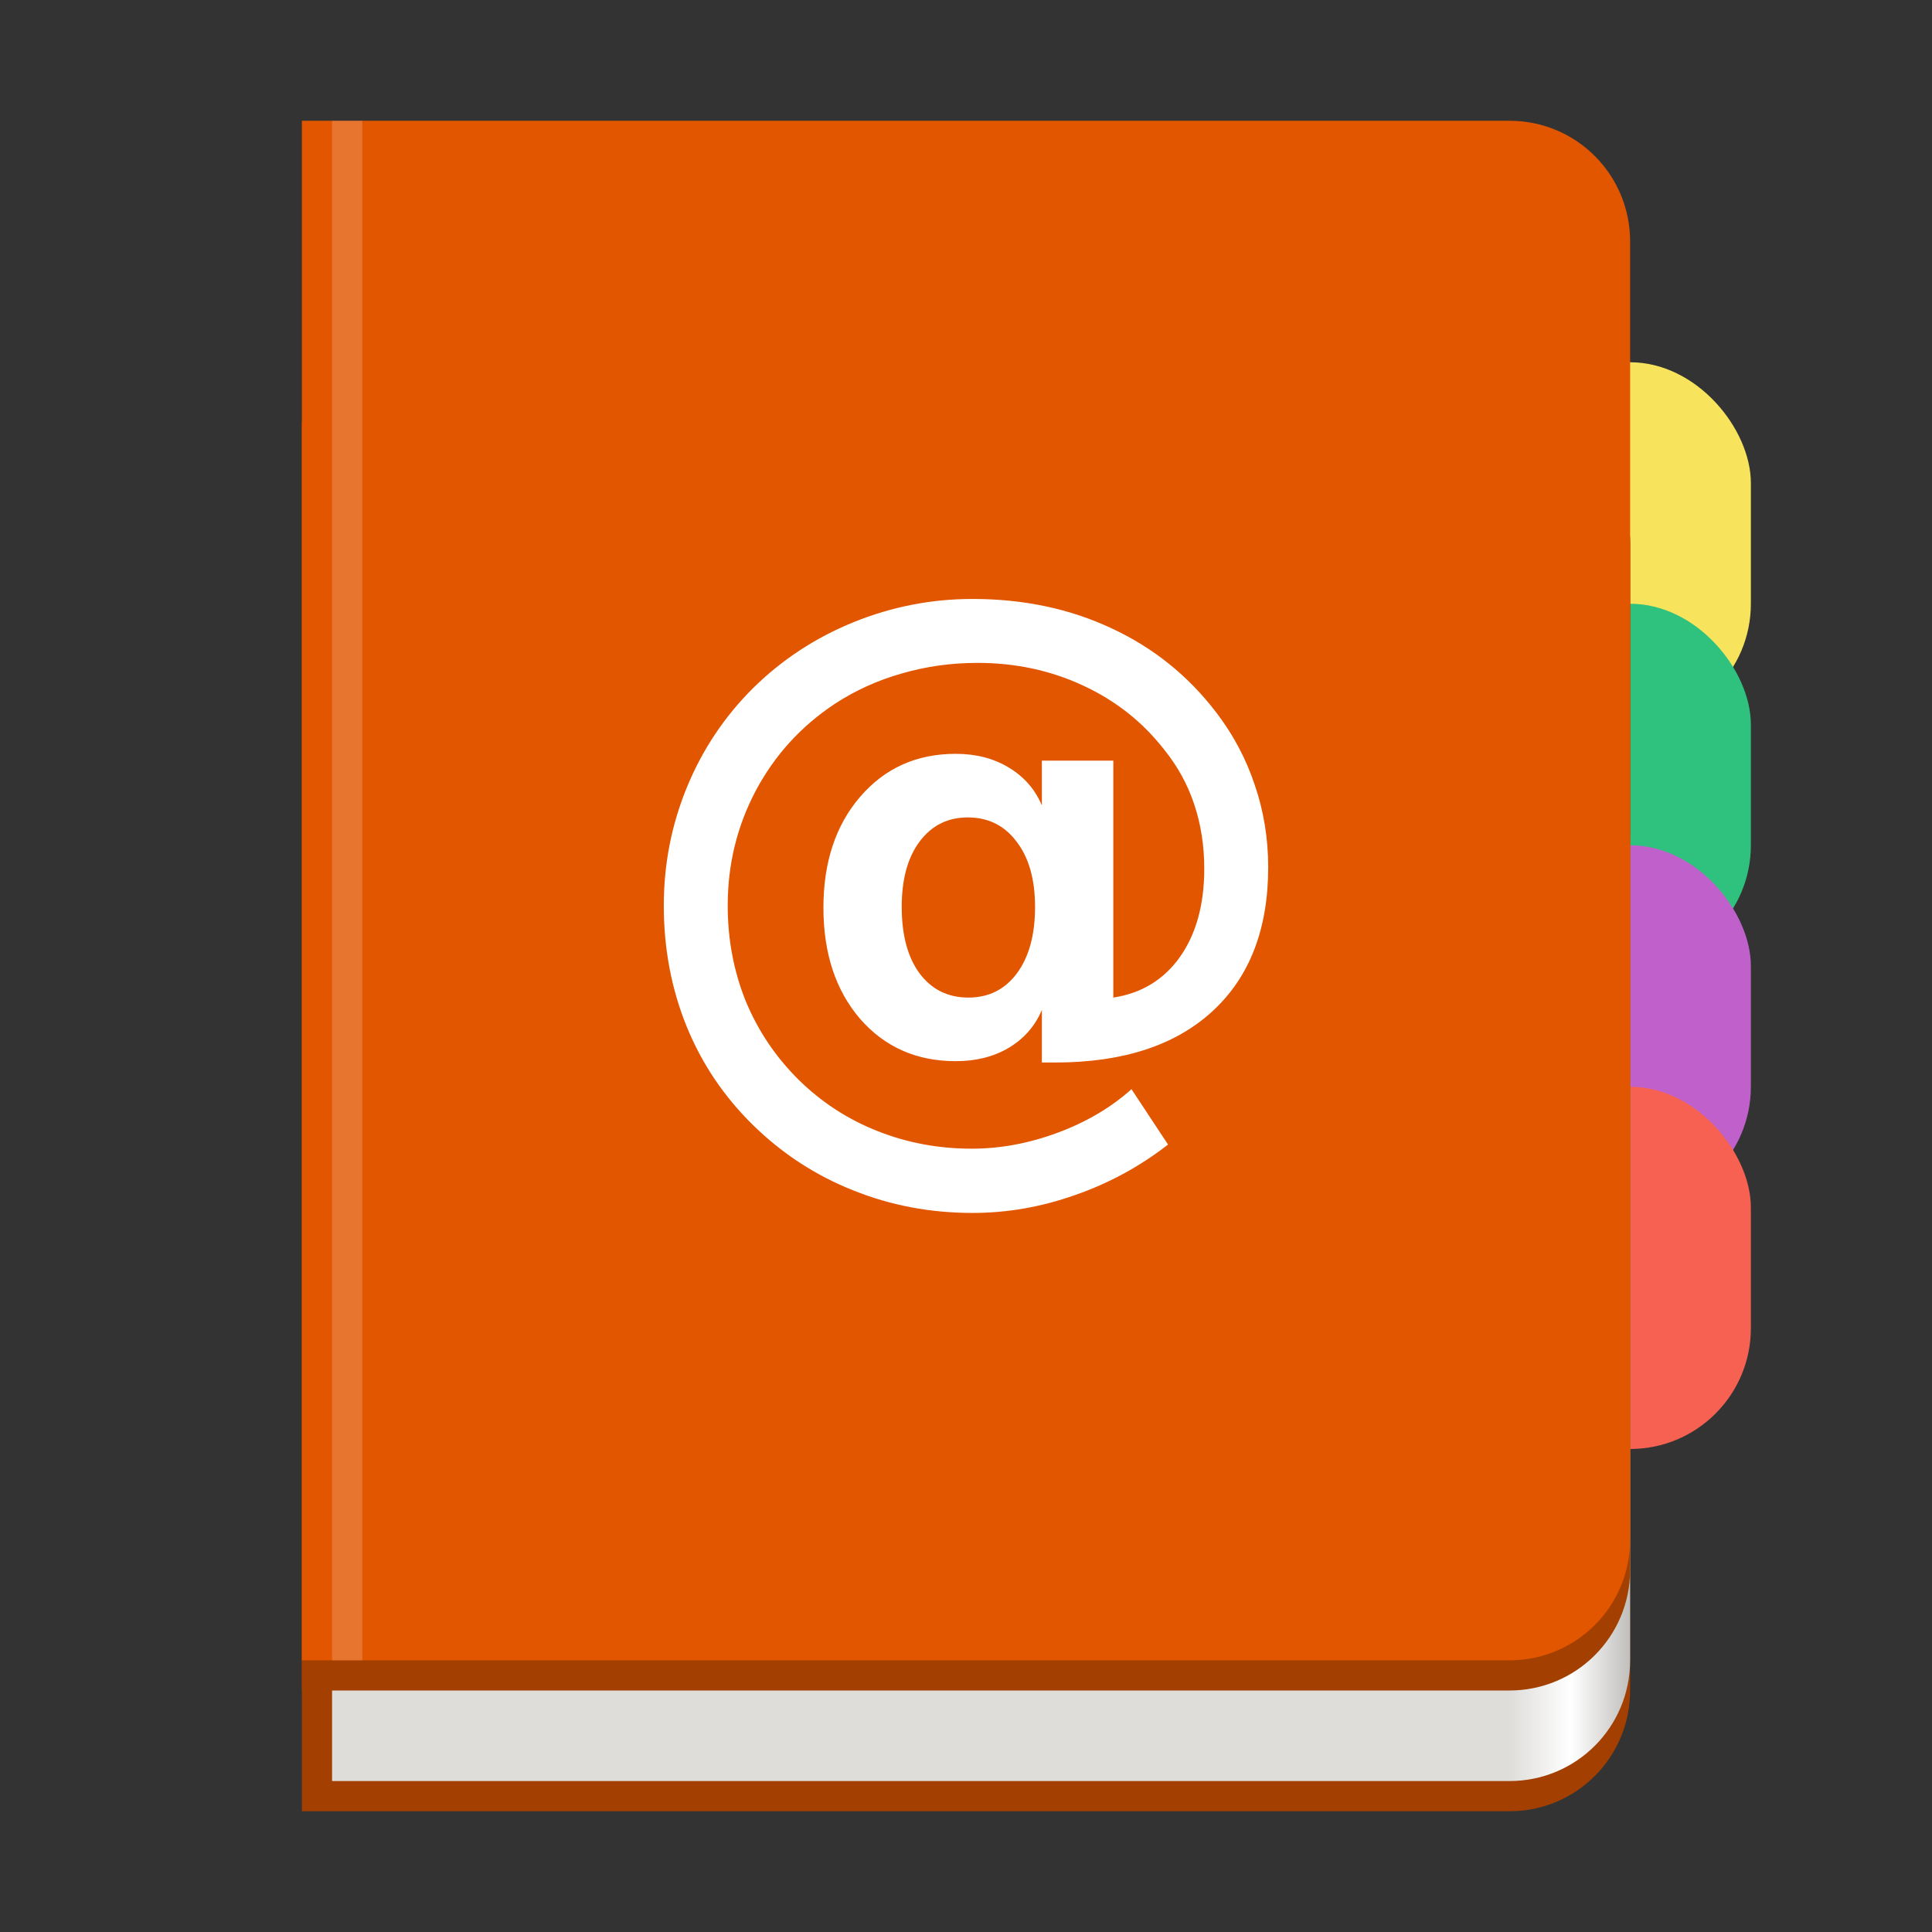 <?xml version="1.0" encoding="UTF-8" standalone="no"?>
<svg
   viewBox="0 0 128 128"
   style="display:inline;enable-background:new"
   version="1.0"
   id="svg11300"
   height="128"
   width="128"
   sodipodi:docname="org.gnome.Contacts.svg"
   inkscape:version="1.4 (e7c3feb100, 2024-10-09)"
   xmlns:inkscape="http://www.inkscape.org/namespaces/inkscape"
   xmlns:sodipodi="http://sodipodi.sourceforge.net/DTD/sodipodi-0.dtd"
   xmlns:xlink="http://www.w3.org/1999/xlink"
   xmlns="http://www.w3.org/2000/svg"
   xmlns:svg="http://www.w3.org/2000/svg"
   xmlns:rdf="http://www.w3.org/1999/02/22-rdf-syntax-ns#"
   xmlns:cc="http://creativecommons.org/ns#"
   xmlns:dc="http://purl.org/dc/elements/1.1/">
  <rect x="0" y="0" width="128" height="128" fill="#333333" stroke="none"/>
  <sodipodi:namedview
     id="namedview1"
     pagecolor="#ffffff"
     bordercolor="#000000"
     borderopacity="0.25"
     inkscape:showpageshadow="2"
     inkscape:pageopacity="0.0"
     inkscape:pagecheckerboard="0"
     inkscape:deskcolor="#d1d1d1"
     inkscape:zoom="36.239222"
     inkscape:cx="85.984185"
     inkscape:cy="116.08969"
     inkscape:window-width="1920"
     inkscape:window-height="1011"
     inkscape:window-x="0"
     inkscape:window-y="0"
     inkscape:window-maximized="1"
     inkscape:current-layer="svg11300" />
  <title
     id="title4162">Adwaita Icon Template</title>
  <defs
     id="defs3">
    <linearGradient
       id="linearGradient1458">
      <stop
         id="stop1452"
         offset="0"
         style="stop-color:#deddda;stop-opacity:1" />
      <stop
         style="stop-color:#ffffff;stop-opacity:1"
         offset="0.511"
         id="stop1454" />
      <stop
         id="stop1456"
         offset="1"
         style="stop-color:#c0bfbc;stop-opacity:1" />
    </linearGradient>
    <linearGradient
       gradientTransform="translate(0,640)"
       gradientUnits="userSpaceOnUse"
       y2="120"
       x2="416"
       y1="120"
       x1="384"
       id="linearGradient1053-2"
       xlink:href="#linearGradient1458" />
  </defs>
  <g
     transform="translate(0,-172)"
     style="display:inline"
     id="layer1">
    <g
       style="display:none"
       id="layer3">
      <circle
         style="display:inline;opacity:0.1;vector-effect:none;fill:none;fill-opacity:1;stroke:#000000;stroke-width:0.99;stroke-linecap:butt;stroke-linejoin:miter;stroke-miterlimit:4;stroke-dasharray:0.99, 0.99;stroke-dashoffset:0;stroke-opacity:1;marker:none;marker-start:none;marker-mid:none;marker-end:none;paint-order:normal;enable-background:new"
         id="circle2892"
         r="59.504"
         cy="236"
         cx="64" />
      <rect
         style="display:inline;opacity:0.1;vector-effect:none;fill:none;fill-opacity:1;stroke:#000000;stroke-width:0.99;stroke-linecap:butt;stroke-linejoin:miter;stroke-miterlimit:4;stroke-dasharray:0.99, 0.99;stroke-dashoffset:0;stroke-opacity:1;marker:none;marker-start:none;marker-mid:none;marker-end:none;paint-order:normal;enable-background:new"
         id="rect2894"
         width="87.01"
         height="111.01"
         x="20.495"
         y="180.495"
         rx="8.701"
         ry="7.929" />
      <rect
         style="display:inline;opacity:0.1;vector-effect:none;fill:none;fill-opacity:1;stroke:#000000;stroke-width:0.99;stroke-linecap:butt;stroke-linejoin:miter;stroke-miterlimit:4;stroke-dasharray:0.99, 0.99;stroke-dashoffset:0;stroke-opacity:1;marker:none;marker-start:none;marker-mid:none;marker-end:none;paint-order:normal;enable-background:new"
         id="rect2896"
         width="103.01"
         height="103.01"
         x="12.495"
         y="184.495"
         rx="7.924"
         ry="7.924" />
      <rect
         style="display:inline;opacity:0.1;vector-effect:none;fill:none;fill-opacity:1;stroke:#000000;stroke-width:0.99;stroke-linecap:butt;stroke-linejoin:miter;stroke-miterlimit:4;stroke-dasharray:0.99, 0.99;stroke-dashoffset:0;stroke-opacity:1;marker:none;marker-start:none;marker-mid:none;marker-end:none;paint-order:normal;enable-background:new"
         id="rect2898"
         width="111.01"
         height="87.01"
         x="8.495"
         y="200.495"
         rx="7.929"
         ry="8.701" />
      <path
         style="display:inline;fill:none;stroke:#ef7123;stroke-width:2;stroke-linecap:butt;stroke-linejoin:miter;stroke-miterlimit:4;stroke-dasharray:none;stroke-opacity:1;enable-background:new"
         d="M 2.6203015e-5,289 H 128"
         id="path2900" />
    </g>
    <g
       style="display:inline"
       id="layer9">
      <g
         transform="translate(192.5,2.5)"
         id="g1308"
         style="display:inline;enable-background:new">
        <rect
           style="display:inline;opacity:1;fill:#f8e45c;fill-opacity:1;stroke:none;stroke-width:6;stroke-linecap:round;stroke-linejoin:miter;stroke-miterlimit:4;stroke-dasharray:none;stroke-dashoffset:0;stroke-opacity:1;marker:none;marker-start:none;marker-mid:none;marker-end:none;paint-order:normal;enable-background:new"
           id="rect1036-36"
           width="16"
           height="24"
           x="-92.5"
           y="193.5"
           rx="8"
           ry="8.003" />
        <rect
           style="display:inline;opacity:1;fill:#2ec27e;fill-opacity:1;stroke:none;stroke-width:6;stroke-linecap:round;stroke-linejoin:miter;stroke-miterlimit:4;stroke-dasharray:none;stroke-dashoffset:0;stroke-opacity:1;marker:none;marker-start:none;marker-mid:none;marker-end:none;paint-order:normal;enable-background:new"
           id="rect1036-3-7"
           width="16"
           height="24"
           x="-92.5"
           y="209.5"
           rx="8"
           ry="8.003" />
        <rect
           style="display:inline;opacity:1;fill:#c061cb;fill-opacity:1;stroke:none;stroke-width:6;stroke-linecap:round;stroke-linejoin:miter;stroke-miterlimit:4;stroke-dasharray:none;stroke-dashoffset:0;stroke-opacity:1;marker:none;marker-start:none;marker-mid:none;marker-end:none;paint-order:normal;enable-background:new"
           id="rect1036-3-3-5"
           width="16"
           height="24"
           x="-92.5"
           y="225.5"
           rx="8"
           ry="8.003" />
        <rect
           style="display:inline;opacity:1;fill:#f66151;fill-opacity:1;stroke:none;stroke-width:6;stroke-linecap:round;stroke-linejoin:miter;stroke-miterlimit:4;stroke-dasharray:none;stroke-dashoffset:0;stroke-opacity:1;marker:none;marker-start:none;marker-mid:none;marker-end:none;paint-order:normal;enable-background:new"
           id="rect1036-3-3-6-3"
           width="16"
           height="24"
           x="-92.5"
           y="241.5"
           rx="8"
           ry="8.003" />
        <g
           style="display:inline;enable-background:new"
           id="g1002"
           transform="matrix(0.25,0,0,0.25,-188.5,62.5)">
          <path
             id="rect954-3"
             d="m 64,540 v 368 h 320 c 17.728,0 32,-14.272 32,-32 V 572 c 0,-17.728 -14.272,-32 -32,-32 z"
             style="display:inline;opacity:1;fill:#a33f00;fill-opacity:1;stroke:none;stroke-width:24;stroke-linecap:butt;stroke-linejoin:miter;stroke-miterlimit:4;stroke-dasharray:none;stroke-dashoffset:0;stroke-opacity:1;marker:none;marker-start:none;marker-mid:none;marker-end:none;paint-order:normal;enable-background:new" />
          <path
             id="rect954-3-6-1"
             d="m 72,620 v 280 h 312 c 17.728,0 32,-14.272 32,-32 V 652 c 0,-17.728 -14.272,-32 -32,-32 z"
             style="display:inline;opacity:1;fill:url(#linearGradient1053-2);fill-opacity:1;stroke:none;stroke-width:24;stroke-linecap:butt;stroke-linejoin:miter;stroke-miterlimit:4;stroke-dasharray:none;stroke-dashoffset:0;stroke-opacity:1;marker:none;marker-start:none;marker-mid:none;marker-end:none;paint-order:normal;enable-background:new" />
          <path
             id="rect954-3-2"
             d="m 64,540 v 336 h 320 c 17.728,0 32,-14.272 32,-32 V 572 c 0,-17.728 -14.272,-32 -32,-32 z"
             style="display:inline;opacity:1;fill:#a33f00;fill-opacity:1;stroke:none;stroke-width:24;stroke-linecap:butt;stroke-linejoin:miter;stroke-miterlimit:4;stroke-dasharray:none;stroke-dashoffset:0;stroke-opacity:1;marker:none;marker-start:none;marker-mid:none;marker-end:none;paint-order:normal;enable-background:new" />
          <path
             id="rect954-3-2-9-0-3"
             d="m 64,460 v 408 h 320 c 17.728,0 32,-14.272 32,-32 V 492 c 0,-17.728 -14.272,-32 -32,-32 z"
             style="display:inline;opacity:1;fill:#e35600;fill-opacity:1;stroke:none;stroke-width:24;stroke-linecap:butt;stroke-linejoin:miter;stroke-miterlimit:4;stroke-dasharray:none;stroke-dashoffset:0;stroke-opacity:1;marker:none;marker-start:none;marker-mid:none;marker-end:none;paint-order:normal;enable-background:new" />
          <path
             style="display:inline;opacity:0.187;fill:#ffffff;fill-opacity:1;stroke:none;stroke-width:24;stroke-linecap:butt;stroke-linejoin:miter;stroke-miterlimit:4;stroke-dasharray:none;stroke-dashoffset:0;stroke-opacity:1;marker:none;marker-start:none;marker-mid:none;marker-end:none;paint-order:normal;enable-background:new"
             d="m 72,460 h 8 v 408 h -8 z"
             id="rect1366-2" />
        </g>
        <path
           d="m -132.758,229.59 q 0,2.786 1.178,4.394 1.2,1.608 3.239,1.608 2.016,0 3.216,-1.608 1.2,-1.631 1.2,-4.394 0,-2.741 -1.223,-4.326 -1.2,-1.608 -3.239,-1.608 -1.993,0 -3.194,1.608 -1.178,1.585 -1.178,4.326 z m 9.286,6.818 q -0.679,1.608 -2.197,2.514 -1.495,0.883 -3.511,0.883 -3.896,0 -6.342,-2.809 -2.424,-2.831 -2.424,-7.361 0,-4.53 2.446,-7.361 2.446,-2.831 6.319,-2.831 2.016,0 3.511,0.906 1.518,0.906 2.197,2.514 v -2.967 h 4.734 v 15.696 q 2.809,-0.43 4.417,-2.695 1.608,-2.288 1.608,-5.844 0,-2.265 -0.657,-4.235 -0.657,-1.993 -1.993,-3.647 -2.152,-2.763 -5.391,-4.258 -3.216,-1.495 -6.976,-1.495 -2.627,0 -5.028,0.702 -2.401,0.679 -4.439,2.016 -3.352,2.22 -5.232,5.753 -1.857,3.511 -1.857,7.61 0,3.375 1.2,6.342 1.223,2.944 3.511,5.209 2.265,2.22 5.187,3.375 2.944,1.178 6.274,1.178 2.854,0 5.708,-1.065 2.854,-1.065 4.87,-2.877 l 2.424,3.669 q -2.831,2.197 -6.183,3.352 -3.329,1.178 -6.772,1.178 -4.19,0 -7.905,-1.495 -3.715,-1.472 -6.614,-4.303 -2.899,-2.831 -4.417,-6.546 -1.518,-3.737 -1.518,-8.018 0,-4.122 1.54,-7.859 1.54,-3.737 4.394,-6.568 2.854,-2.809 6.636,-4.349 3.805,-1.54 7.882,-1.54 5.074,0 9.218,1.948 4.145,1.925 6.931,5.572 1.699,2.22 2.559,4.824 0.883,2.582 0.883,5.436 0,6.138 -3.692,9.535 -3.692,3.397 -10.419,3.397 h -0.883 z"
           style="font-style:normal;font-variant:normal;font-weight:bold;font-stretch:normal;font-size:185.545px;line-height:1.25;font-family:sans-serif;-inkscape-font-specification:'sans-serif Bold';letter-spacing:0px;word-spacing:0px;display:inline;opacity:1;fill:#ffffff;fill-opacity:1;stroke:none;stroke-width:0.25;enable-background:new"
           id="path882-5" />
      </g>
    </g>
  </g>
</svg>
